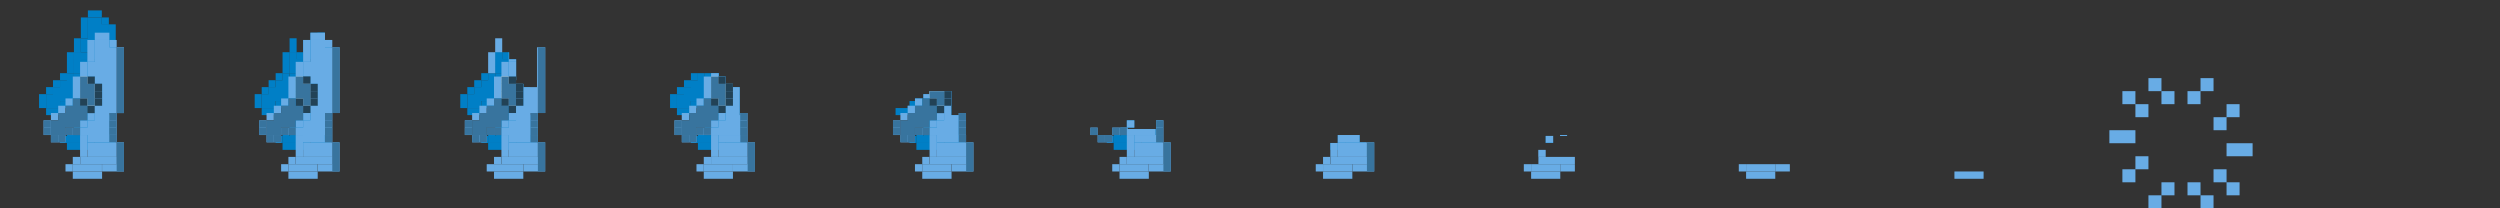 <?xml version="1.0" encoding="UTF-8"?><svg xmlns="http://www.w3.org/2000/svg" viewBox="0 0 192 16"><rect x="0" y="0" width="192" height="16" fill="#333333" stroke="none"/><defs><style>.cls-1{fill:#68ace5;}.cls-2{fill:#007fc6;}.cls-3{fill:#fff;}.cls-4{fill:#224256;}.cls-5{fill:#38749e;}</style></defs><g id="Calque_1"><path class="cls-1" d="M173,11h-2v1h2v-1Z"/><path class="cls-1" d="M164,10h-2v1h2v-1Z"/><path class="cls-1" d="M163,8v-1h1v1h1v1h-1v-1h-1Z"/><path class="cls-1" d="M168,15v-1h1v1h1v1h-1v-1h-1Z"/><path class="cls-1" d="M168,8v-1h1v-1h1v1h-1v1h-1Z"/><path class="cls-1" d="M163,14v-1h1v-1h1v1h-1v1h-1Z"/><path class="cls-1" d="M165,16v-1h1v-1h1v1h-1v1h-1Z"/><path class="cls-1" d="M170,10v-1h1v-1h1v1h-1v1h-1Z"/><path class="cls-1" d="M165,7v-1h1v1h1v1h-1v-1h-1Z"/><path class="cls-1" d="M170,14v-1h1v1h1v1h-1v-1h-1Z"/></g><g id="Calque_2"><g><g><g><polygon class="cls-2" points="8.36 9.91 8.36 10.44 7.82 10.44 7.29 10.44 7.29 10.98 7.82 10.98 8.36 10.98 8.89 10.98 8.89 10.44 8.89 9.91 8.89 9.37 8.89 8.84 8.36 8.84 8.36 9.37 8.36 9.91"/><polygon class="cls-2" points="7.82 7.23 7.82 7.76 7.82 8.3 7.82 8.84 8.36 8.84 8.36 8.3 8.36 7.76 8.36 7.23 8.36 6.69 7.82 6.69 7.82 7.23"/><rect class="cls-2" x="7.82" y="1.34" width=".54" height=".54"/><polygon class="cls-2" points="6.75 1.34 7.29 1.34 7.82 1.34 7.82 .8 7.29 .8 6.75 .8 6.75 1.34"/><polygon class="cls-2" points="6.75 2.41 6.75 1.87 6.75 1.34 6.21 1.34 6.21 1.87 6.21 2.41 6.21 2.94 6.75 2.94 6.75 2.41"/><polygon class="cls-2" points="6.21 3.48 6.21 2.94 5.68 2.94 5.68 3.48 5.68 4.01 6.21 4.01 6.21 3.48"/><rect class="cls-2" x="6.21" y="4.01" width=".54" height=".54"/><polygon class="cls-2" points="6.75 5.62 6.75 6.16 7.29 6.16 7.29 5.62 7.29 5.09 7.29 4.55 6.75 4.55 6.75 5.09 6.75 5.62"/><polygon class="cls-2" points="6.21 6.69 6.21 7.23 6.75 7.23 6.75 6.69 6.75 6.16 6.21 6.16 6.21 6.69"/><rect class="cls-2" x="5.68" y="5.62" width=".54" height=".54"/><polygon class="cls-2" points="5.68 5.09 5.68 4.55 5.68 4.01 5.14 4.01 5.14 4.55 5.14 5.09 5.14 5.62 5.68 5.62 5.68 5.09"/><rect class="cls-2" x="4.61" y="5.62" width=".54" height=".54"/><rect class="cls-2" x="4.07" y="6.16" width=".54" height=".54"/><polygon class="cls-2" points="3.54 7.23 3 7.23 3 7.76 3 8.3 3.54 8.3 3.54 7.76 3.54 7.23"/><polygon class="cls-2" points="3.54 8.3 3.54 8.84 4.07 8.84 4.61 8.84 4.61 8.3 4.07 8.3 3.54 8.3"/><rect class="cls-2" x="4.61" y="10.44" width=".54" height=".54"/><rect class="cls-2" x="5.14" y="9.91" width=".54" height=".54"/><polygon class="cls-2" points="6.21 9.37 6.21 8.84 6.21 8.3 5.68 8.3 5.68 8.84 5.68 9.37 5.68 9.91 6.21 9.91 6.21 9.37"/><polygon class="cls-2" points="5.14 7.76 4.61 7.76 4.61 8.3 5.14 8.3 5.68 8.3 5.68 7.76 5.14 7.76"/><rect class="cls-2" x="3.54" y="6.69" width=".54" height=".54"/><rect class="cls-2" x="5.68" y="7.23" width=".54" height=".54"/><polygon class="cls-2" points="8.36 6.16 8.36 6.69 8.89 6.69 8.89 6.16 8.89 5.62 8.89 1.87 8.36 1.87 8.36 5.62 8.36 6.16"/><polygon class="cls-2" points="6.21 10.98 5.68 10.98 5.14 10.98 5.14 11.51 5.68 11.51 6.21 11.51 6.75 11.51 7.29 11.51 7.29 10.98 6.75 10.98 6.21 10.98"/></g><rect class="cls-2" x="6.75" y="8.84" width=".54" height="2.68" transform="translate(-3.16 17.19) rotate(-90)"/><rect class="cls-2" x="6.75" y="7.76" width=".54" height="1.61" transform="translate(-1.55 15.59) rotate(-90)"/><rect class="cls-2" x="5.95" y="4.28" width=".54" height="1.07" transform="translate(1.4 11.03) rotate(-90)"/><rect class="cls-2" x="5.95" y="4.82" width=".54" height="1.07" transform="translate(.86 11.57) rotate(-90)"/><g><rect class="cls-2" x="5.14" y="10.44" width="2.14" height=".54"/><polygon class="cls-2" points="6.21 9.91 8.36 9.91 8.36 9.37 8.36 8.84 6.21 8.84 6.21 9.37 6.21 9.91"/><polygon class="cls-2" points="6.75 1.87 6.75 2.41 6.75 2.94 6.21 2.94 6.21 3.48 6.21 4.01 6.75 4.01 6.75 4.55 7.29 4.55 7.29 5.09 7.29 5.62 7.29 6.16 6.75 6.16 6.75 6.69 6.75 7.23 6.21 7.23 6.21 7.76 5.68 7.76 5.68 8.3 7.82 8.3 7.82 7.76 7.82 7.23 7.82 6.69 8.36 6.69 8.36 6.16 8.36 5.62 8.36 5.09 8.36 4.55 8.36 4.01 8.36 3.48 8.36 2.94 8.36 2.41 8.36 1.87 7.82 1.87 7.82 1.34 6.75 1.34 6.75 1.87"/></g><polygon class="cls-2" points="5.14 6.16 4.61 6.16 4.61 6.69 4.07 6.69 4.07 7.23 3.54 7.23 3.54 7.76 3.54 8.3 4.61 8.3 4.61 7.76 5.68 7.76 5.68 7.23 6.21 7.23 6.21 6.69 6.21 6.16 5.68 6.16 5.68 5.62 5.14 5.62 5.14 6.16"/><rect class="cls-2" x="6.21" y="5.62" width=".54" height=".54" transform="translate(.59 12.37) rotate(-90)"/><rect class="cls-2" x="5.68" y="4.01" width=".54" height=".54" transform="translate(1.66 10.23) rotate(-90)"/><polygon class="cls-2" points="5.68 5.62 6.21 5.62 6.21 6.16 6.75 6.16 6.75 4.55 6.21 4.55 6.21 4.01 5.68 4.01 5.68 5.62"/><rect class="cls-2" x="7.29" y="9.37" width="1.61" height=".54" transform="translate(-1.55 17.73) rotate(-90)"/><rect class="cls-2" x="5.68" y="4.01" width="4.82" height=".54" transform="translate(3.81 12.37) rotate(-90)"/></g><g><g><polygon class="cls-1" points="8.96 12.05 8.96 12.61 8.4 12.61 7.84 12.61 7.84 13.17 8.4 13.17 8.96 13.17 9.52 13.17 9.52 12.61 9.52 12.05 9.52 11.49 9.52 10.93 8.96 10.93 8.96 11.49 8.96 12.05"/><polygon class="cls-1" points="8.4 9.24 8.4 9.8 8.4 10.37 8.4 10.93 8.96 10.93 8.96 10.37 8.96 9.8 8.96 9.24 8.96 8.68 8.4 8.68 8.4 9.24"/><rect class="cls-1" x="8.4" y="3.07" width=".56" height=".56"/><polygon class="cls-1" points="7.28 3.07 7.84 3.07 8.4 3.07 8.4 2.51 7.84 2.51 7.28 2.51 7.28 3.07"/><polygon class="cls-1" points="7.28 4.19 7.28 3.63 7.28 3.07 6.71 3.07 6.71 3.63 6.71 4.19 6.71 4.75 7.28 4.75 7.28 4.19"/><polygon class="cls-1" points="6.71 5.31 6.71 4.75 6.15 4.75 6.15 5.31 6.15 5.88 6.71 5.88 6.71 5.31"/><rect class="cls-1" x="6.71" y="5.88" width=".56" height=".56"/><polygon class="cls-1" points="7.28 7.56 7.28 8.12 7.84 8.12 7.84 7.56 7.84 7 7.84 6.44 7.28 6.44 7.28 7 7.28 7.56"/><polygon class="cls-1" points="6.71 8.68 6.71 9.24 7.28 9.24 7.28 8.68 7.28 8.12 6.71 8.12 6.71 8.68"/><rect class="cls-1" x="6.15" y="7.56" width=".56" height=".56"/><polygon class="cls-1" points="6.15 7 6.15 6.44 6.15 5.88 5.59 5.88 5.59 6.44 5.59 7 5.59 7.56 6.15 7.56 6.15 7"/><rect class="cls-1" x="5.03" y="7.56" width=".56" height=".56"/><rect class="cls-1" x="4.47" y="8.12" width=".56" height=".56"/><polygon class="cls-1" points="3.91 9.24 3.35 9.24 3.35 9.8 3.35 10.37 3.91 10.37 3.91 9.8 3.91 9.24"/><polygon class="cls-1" points="3.91 10.37 3.91 10.93 4.47 10.93 5.03 10.93 5.03 10.37 4.47 10.37 3.91 10.37"/><rect class="cls-1" x="5.03" y="12.61" width=".56" height=".56"/><rect class="cls-1" x="5.59" y="12.05" width=".56" height=".56"/><polygon class="cls-1" points="6.71 11.49 6.71 10.93 6.71 10.37 6.15 10.37 6.15 10.93 6.15 11.49 6.15 12.05 6.71 12.05 6.71 11.49"/><polygon class="cls-1" points="5.59 9.8 5.03 9.8 5.03 10.37 5.59 10.37 6.15 10.37 6.15 9.8 5.59 9.8"/><rect class="cls-1" x="3.91" y="8.68" width=".56" height=".56"/><rect class="cls-1" x="6.15" y="9.24" width=".56" height=".56"/><polygon class="cls-1" points="8.96 8.12 8.96 8.68 9.52 8.68 9.52 8.12 9.52 7.56 9.52 3.63 8.96 3.63 8.96 7.56 8.96 8.12"/><polygon class="cls-1" points="6.71 13.17 6.15 13.17 5.59 13.17 5.59 13.73 6.15 13.73 6.71 13.73 7.28 13.73 7.84 13.73 7.84 13.17 7.28 13.17 6.71 13.17"/></g><rect class="cls-1" x="7.28" y="10.93" width=".56" height="2.81" transform="translate(-4.77 19.89) rotate(-90)"/><rect class="cls-1" x="7.28" y="9.8" width=".56" height="1.68" transform="translate(-3.09 18.2) rotate(-90)"/><rect class="cls-3" x="6.43" y="6.16" width=".56" height="1.12" transform="translate(0 13.43) rotate(-90)"/><rect class="cls-3" x="6.43" y="6.72" width=".56" height="1.12" transform="translate(-.56 13.99) rotate(-90)"/><g><rect class="cls-1" x="5.59" y="12.61" width="2.24" height=".56"/><polygon class="cls-1" points="6.71 12.05 8.96 12.05 8.96 11.49 8.96 10.93 6.71 10.93 6.71 11.49 6.71 12.05"/><polygon class="cls-1" points="7.28 3.63 7.28 4.19 7.28 4.75 6.71 4.75 6.71 5.31 6.71 5.88 7.28 5.88 7.28 6.44 7.84 6.44 7.84 7 7.84 7.56 7.84 8.12 7.28 8.12 7.28 8.68 7.28 9.24 6.71 9.24 6.71 9.8 6.15 9.8 6.15 10.37 8.4 10.37 8.4 9.8 8.4 9.24 8.4 8.68 8.96 8.68 8.96 8.12 8.96 7.56 8.96 7 8.96 6.44 8.96 5.88 8.96 5.31 8.96 4.75 8.96 4.19 8.96 3.63 8.4 3.63 8.4 3.07 7.28 3.07 7.28 3.63"/></g><polygon class="cls-5" points="5.59 8.12 5.03 8.12 5.03 8.68 4.47 8.68 4.47 9.24 3.91 9.24 3.91 9.8 3.91 10.37 5.03 10.37 5.03 9.8 6.15 9.8 6.15 9.24 6.71 9.24 6.71 8.68 6.71 8.12 6.15 8.12 6.15 7.56 5.59 7.56 5.59 8.12"/><rect class="cls-3" x="6.71" y="7.56" width=".56" height=".56" transform="translate(-.85 14.84) rotate(-90)"/><rect class="cls-3" x="6.15" y="5.88" width=".56" height=".56" transform="translate(.28 12.59) rotate(-90)"/><polygon class="cls-5" points="6.15 7.56 6.71 7.56 6.71 8.12 7.28 8.12 7.28 6.44 6.71 6.44 6.71 5.88 6.15 5.88 6.15 7.56"/><rect class="cls-5" x="8.12" y="11.77" width="2.24" height=".56" transform="translate(-2.81 21.29) rotate(-90)"/><rect class="cls-5" x="6.71" y="5.88" width="5.05" height=".56" transform="translate(3.08 15.4) rotate(-90)"/><rect class="cls-5" x="8.4" y="10.37" width=".56" height=".56" transform="translate(-1.97 19.32) rotate(-90)"/><rect class="cls-5" x="8.4" y="9.8" width=".56" height=".56" transform="translate(-1.41 18.76) rotate(-90)"/><rect class="cls-5" x="8.4" y="9.24" width=".56" height=".56" transform="translate(-.85 18.2) rotate(-90)"/><rect class="cls-5" x="8.4" y="8.68" width=".56" height=".56" transform="translate(-.28 17.64) rotate(-90)"/><rect class="cls-5" x="5.59" y="9.8" width=".56" height=".56" transform="translate(-4.21 15.96) rotate(-90)"/><rect class="cls-5" x="5.03" y="9.8" width=".56" height=".56" transform="translate(-4.77 15.4) rotate(-90)"/><rect class="cls-5" x="4.47" y="10.37" width=".56" height=".56" transform="translate(-5.9 15.4) rotate(-90)"/><rect class="cls-5" x="3.91" y="10.37" width=".56" height=".56" transform="translate(-6.46 14.84) rotate(-90)"/><rect class="cls-5" x="3.35" y="9.8" width=".56" height=".56" transform="translate(-6.46 13.71) rotate(-90)"/><rect class="cls-5" x="3.35" y="9.24" width=".56" height=".56" transform="translate(-5.9 13.15) rotate(-90)"/><rect class="cls-4" x="6.15" y="7.56" width=".56" height=".56" transform="translate(-1.41 14.27) rotate(-90)"/><rect class="cls-4" x="6.71" y="8.12" width=".56" height=".56" transform="translate(-1.41 15.4) rotate(-90)"/><rect class="cls-4" x="7.28" y="7.56" width=".56" height=".56" transform="translate(-.28 15.4) rotate(-90)"/><rect class="cls-4" x="7.28" y="7" width=".56" height=".56" transform="translate(.28 14.84) rotate(-90)"/><rect class="cls-4" x="7.28" y="6.44" width=".56" height=".56" transform="translate(.84 14.27) rotate(-90)"/><rect class="cls-4" x="6.71" y="5.88" width=".56" height=".56" transform="translate(.84 13.15) rotate(-90)"/></g></g><g><g><g><polygon class="cls-2" points="24.92 9.91 24.92 10.44 24.38 10.44 23.85 10.44 23.85 10.98 24.38 10.98 24.92 10.98 25.45 10.98 25.45 10.44 25.45 9.91 25.45 9.37 25.45 8.84 24.92 8.84 24.92 9.37 24.92 9.91"/><polygon class="cls-2" points="24.38 7.23 24.38 7.76 24.38 8.3 24.38 8.84 24.92 8.84 24.92 8.3 24.92 7.76 24.92 7.23 24.92 6.69 24.38 6.69 24.38 7.23"/><rect class="cls-2" x="22.24" y="2.94" width=".54" height="1.07"/><rect class="cls-2" x="22.78" y="4.01" width=".53" height=".54"/><polygon class="cls-2" points="23.31 5.62 23.31 6.16 23.85 6.16 23.85 5.62 23.85 5.09 23.85 4.55 23.31 4.55 23.31 5.09 23.31 5.62"/><polygon class="cls-2" points="22.78 6.69 22.78 7.23 23.31 7.23 23.31 6.69 23.31 6.16 22.78 6.16 22.78 6.69"/><rect class="cls-2" x="22.24" y="5.62" width=".54" height=".54"/><polygon class="cls-2" points="22.24 5.09 22.24 4.55 22.24 4.01 21.7 4.01 21.7 4.55 21.7 5.09 21.7 5.62 22.24 5.62 22.24 5.09"/><rect class="cls-2" x="21.17" y="5.62" width=".54" height=".54"/><rect class="cls-2" x="20.63" y="6.16" width=".54" height=".54"/><polygon class="cls-2" points="20.1 7.23 19.56 7.23 19.56 7.76 19.56 8.3 20.1 8.3 20.1 7.76 20.1 7.23"/><polygon class="cls-2" points="20.1 8.3 20.1 8.84 20.63 8.84 21.17 8.84 21.17 8.3 20.63 8.3 20.1 8.3"/><rect class="cls-2" x="21.17" y="10.44" width=".54" height=".54"/><rect class="cls-2" x="21.7" y="9.91" width=".54" height=".54"/><polygon class="cls-2" points="22.78 9.37 22.78 8.84 22.78 8.3 22.24 8.3 22.24 8.84 22.24 9.37 22.24 9.91 22.78 9.91 22.78 9.37"/><polygon class="cls-2" points="21.7 7.76 21.17 7.76 21.17 8.3 21.7 8.3 22.24 8.3 22.24 7.76 21.7 7.76"/><rect class="cls-2" x="20.1" y="6.69" width=".54" height=".54"/><rect class="cls-2" x="22.24" y="7.23" width=".54" height=".54"/><polygon class="cls-2" points="25.45 3.07 25.45 6.69 24.92 6.69 24.92 2.51 24.96 2.51 24.96 3.07 25.45 3.07"/><polygon class="cls-2" points="22.78 10.98 22.24 10.98 21.7 10.98 21.7 11.51 22.24 11.51 22.78 11.51 23.31 11.51 23.85 11.51 23.85 10.98 23.31 10.98 22.78 10.98"/></g><rect class="cls-2" x="23.31" y="8.84" width=".54" height="2.68" transform="translate(13.41 33.75) rotate(-90)"/><rect class="cls-2" x="23.31" y="7.76" width=".54" height="1.61" transform="translate(15.01 32.15) rotate(-90)"/><rect class="cls-2" x="22.51" y="4.28" width=".54" height="1.07" transform="translate(17.96 27.59) rotate(-90)"/><rect class="cls-2" x="22.51" y="4.82" width=".54" height="1.07" transform="translate(17.42 28.13) rotate(-90)"/><g><rect class="cls-2" x="21.7" y="10.44" width="2.14" height=".54"/><polygon class="cls-2" points="22.78 9.91 24.92 9.91 24.92 9.37 24.92 8.84 22.78 8.84 22.78 9.37 22.78 9.91"/><polygon class="cls-2" points="24.92 2.51 24.92 6.69 24.38 6.69 24.38 8.3 22.24 8.3 22.24 7.76 22.78 7.76 22.78 7.23 23.31 7.23 23.31 6.16 23.85 6.16 23.85 4.55 23.31 4.55 23.31 4.01 23.28 4.01 23.28 3.07 23.84 3.07 23.84 2.51 24.92 2.51"/></g><polygon class="cls-2" points="21.7 6.16 21.17 6.16 21.17 6.69 20.63 6.69 20.63 7.23 20.1 7.23 20.1 7.76 20.1 8.3 21.17 8.3 21.17 7.76 22.24 7.76 22.24 7.23 22.78 7.23 22.78 6.69 22.78 6.16 22.24 6.16 22.24 5.62 21.7 5.62 21.7 6.16"/><rect class="cls-2" x="22.78" y="5.62" width=".54" height=".54" transform="translate(17.16 28.93) rotate(-90)"/><rect class="cls-2" x="22.24" y="4.01" width=".54" height=".54" transform="translate(18.23 26.79) rotate(-90)"/><polygon class="cls-2" points="22.24 5.62 22.78 5.62 22.78 6.16 23.31 6.16 23.31 4.55 22.78 4.55 22.78 4.01 22.24 4.01 22.24 5.62"/><rect class="cls-2" x="23.85" y="9.37" width="1.61" height=".54" transform="translate(15.01 34.29) rotate(-90)"/><rect class="cls-2" x="24.38" y="2.51" width=".54" height="4.18"/></g><g><g><polygon class="cls-1" points="25.52 12.05 25.52 12.61 24.96 12.61 24.4 12.61 24.4 13.17 24.96 13.17 25.52 13.17 26.08 13.17 26.08 12.61 26.08 12.05 26.08 11.49 26.08 10.93 25.52 10.93 25.52 11.49 25.52 12.05"/><polygon class="cls-1" points="24.96 9.24 24.96 9.8 24.96 10.37 24.96 10.93 25.52 10.93 25.52 10.37 25.52 9.8 25.52 9.24 25.52 8.68 24.96 8.68 24.96 9.24"/><rect class="cls-1" x="24.96" y="3.07" width=".56" height=".56"/><rect class="cls-1" x="23.84" y="2.51" width="1.12" height=".56"/><rect class="cls-1" x="23.28" y="3.07" width=".56" height="1.68"/><polygon class="cls-1" points="23.28 5.31 23.28 4.75 22.71 4.75 22.71 5.31 22.71 5.88 23.28 5.88 23.28 5.31"/><rect class="cls-1" x="23.28" y="5.88" width=".56" height=".56"/><polygon class="cls-1" points="23.84 7.56 23.84 8.12 24.4 8.12 24.4 7.56 24.4 7 24.4 6.44 23.84 6.44 23.84 7 23.84 7.56"/><polygon class="cls-1" points="23.28 8.68 23.28 9.24 23.84 9.24 23.84 8.68 23.84 8.12 23.28 8.12 23.28 8.68"/><rect class="cls-1" x="22.71" y="7.56" width=".56" height=".56"/><polygon class="cls-1" points="22.71 7 22.71 6.44 22.71 5.88 22.15 5.88 22.15 6.44 22.15 7 22.15 7.56 22.71 7.56 22.71 7"/><rect class="cls-1" x="21.59" y="7.56" width=".56" height=".56"/><rect class="cls-1" x="21.03" y="8.12" width=".56" height=".56"/><polygon class="cls-1" points="20.47 9.24 19.91 9.24 19.91 9.8 19.91 10.37 20.47 10.37 20.47 9.8 20.47 9.24"/><polygon class="cls-1" points="20.47 10.37 20.47 10.93 21.03 10.93 21.59 10.93 21.59 10.37 21.03 10.37 20.47 10.37"/><rect class="cls-1" x="21.59" y="12.61" width=".56" height=".56"/><rect class="cls-1" x="22.15" y="12.05" width=".56" height=".56"/><polygon class="cls-1" points="23.28 11.49 23.28 10.93 23.28 10.37 22.71 10.37 22.71 10.93 22.71 11.49 22.71 12.05 23.28 12.05 23.28 11.49"/><polygon class="cls-1" points="22.15 9.8 21.59 9.8 21.59 10.37 22.15 10.37 22.71 10.37 22.71 9.8 22.15 9.8"/><rect class="cls-1" x="20.47" y="8.68" width=".56" height=".56"/><rect class="cls-1" x="22.71" y="9.24" width=".56" height=".56"/><polygon class="cls-1" points="25.52 8.12 25.52 8.68 26.08 8.68 26.08 8.12 26.08 7.56 26.08 3.63 25.52 3.63 25.52 7.56 25.52 8.12"/><polygon class="cls-1" points="23.28 13.17 22.71 13.17 22.15 13.17 22.15 13.73 22.71 13.73 23.28 13.73 23.84 13.73 24.4 13.73 24.4 13.17 23.84 13.17 23.28 13.17"/></g><rect class="cls-1" x="23.84" y="10.93" width=".56" height="2.81" transform="translate(11.79 36.45) rotate(-90)"/><rect class="cls-1" x="23.84" y="9.8" width=".56" height="1.68" transform="translate(13.47 34.76) rotate(-90)"/><rect class="cls-3" x="23" y="6.16" width=".56" height="1.12" transform="translate(16.56 29.99) rotate(-90)"/><rect class="cls-3" x="23" y="6.72" width=".56" height="1.12" transform="translate(16 30.56) rotate(-90)"/><g><rect class="cls-1" x="22.15" y="12.61" width="2.24" height=".56"/><polygon class="cls-1" points="23.28 12.05 25.52 12.05 25.52 11.49 25.52 10.93 23.28 10.93 23.28 11.49 23.28 12.05"/><polygon class="cls-1" points="23.84 3.63 23.84 4.19 23.84 4.75 23.28 4.75 23.28 5.31 23.28 5.88 23.84 5.88 23.84 6.44 24.4 6.44 24.4 7 24.4 7.56 24.4 8.12 23.84 8.12 23.84 8.68 23.84 9.24 23.28 9.24 23.28 9.8 22.71 9.8 22.71 10.37 24.96 10.37 24.96 9.8 24.96 9.24 24.96 8.68 25.52 8.68 25.52 8.12 25.52 7.56 25.52 7 25.52 6.44 25.52 5.88 25.52 5.31 25.52 4.75 25.52 4.19 25.52 3.63 24.96 3.63 24.96 3.07 23.84 3.07 23.84 3.63"/></g><polygon class="cls-5" points="22.15 8.12 21.59 8.12 21.59 8.68 21.03 8.68 21.03 9.24 20.47 9.24 20.47 9.8 20.47 10.37 21.59 10.37 21.59 9.8 22.71 9.8 22.71 9.24 23.28 9.24 23.28 8.68 23.28 8.12 22.71 8.12 22.71 7.56 22.15 7.56 22.15 8.12"/><rect class="cls-3" x="23.28" y="7.56" width=".56" height=".56" transform="translate(15.72 31.4) rotate(-90)"/><rect class="cls-3" x="22.71" y="5.88" width=".56" height=".56" transform="translate(16.84 29.15) rotate(-90)"/><polygon class="cls-5" points="22.71 7.56 23.28 7.56 23.28 8.12 23.84 8.12 23.84 6.44 23.28 6.44 23.28 5.88 22.71 5.88 22.71 7.56"/><rect class="cls-5" x="24.68" y="11.77" width="2.24" height=".56" transform="translate(13.75 37.85) rotate(-90)"/><rect class="cls-5" x="23.28" y="5.88" width="5.05" height=".56" transform="translate(19.65 31.96) rotate(-90)"/><rect class="cls-5" x="24.96" y="10.37" width=".56" height=".56" transform="translate(14.59 35.89) rotate(-90)"/><rect class="cls-5" x="24.96" y="9.8" width=".56" height=".56" transform="translate(15.16 35.33) rotate(-90)"/><rect class="cls-5" x="24.96" y="9.24" width=".56" height=".56" transform="translate(15.72 34.76) rotate(-90)"/><rect class="cls-5" x="24.96" y="8.68" width=".56" height=".56" transform="translate(16.28 34.2) rotate(-90)"/><rect class="cls-5" x="22.15" y="9.8" width=".56" height=".56" transform="translate(12.35 32.52) rotate(-90)"/><rect class="cls-5" x="21.59" y="9.8" width=".56" height=".56" transform="translate(11.79 31.96) rotate(-90)"/><rect class="cls-5" x="21.03" y="10.37" width=".56" height=".56" transform="translate(10.67 31.96) rotate(-90)"/><rect class="cls-5" x="20.47" y="10.37" width=".56" height=".56" transform="translate(10.1 31.4) rotate(-90)"/><rect class="cls-5" x="19.91" y="9.8" width=".56" height=".56" transform="translate(10.1 30.27) rotate(-90)"/><rect class="cls-5" x="19.91" y="9.24" width=".56" height=".56" transform="translate(10.67 29.71) rotate(-90)"/><rect class="cls-4" x="22.71" y="7.56" width=".56" height=".56" transform="translate(15.16 30.84) rotate(-90)"/><rect class="cls-4" x="23.28" y="8.12" width=".56" height=".56" transform="translate(15.16 31.96) rotate(-90)"/><rect class="cls-4" x="23.84" y="7.56" width=".56" height=".56" transform="translate(16.28 31.96) rotate(-90)"/><rect class="cls-4" x="23.84" y="7" width=".56" height=".56" transform="translate(16.84 31.4) rotate(-90)"/><rect class="cls-4" x="23.84" y="6.44" width=".56" height=".56" transform="translate(17.4 30.84) rotate(-90)"/><rect class="cls-4" x="23.28" y="5.88" width=".56" height=".56" transform="translate(17.4 29.71) rotate(-90)"/></g></g><g><g><g><polygon class="cls-2" points="40.71 9.91 40.71 10.44 40.17 10.44 39.64 10.44 39.64 10.98 40.17 10.98 40.71 10.98 41.24 10.98 41.24 10.44 41.24 9.91 41.24 9.37 41.24 8.84 40.71 8.84 40.71 9.37 40.71 9.91"/><rect class="cls-2" x="40.17" y="6.69" width=".54" height="2.15"/><rect class="cls-2" x="38.57" y="4.01" width=".53" height=".54"/><rect class="cls-2" x="39.1" y="4.55" width=".54" height="1.61"/><polygon class="cls-2" points="38.57 6.69 38.57 7.23 39.1 7.23 39.1 6.69 39.1 6.16 38.57 6.16 38.57 6.69"/><rect class="cls-2" x="38.03" y="5.62" width=".54" height=".54"/><rect class="cls-2" x="36.96" y="5.62" width=".54" height=".54"/><rect class="cls-2" x="36.42" y="6.16" width=".54" height=".54"/><polygon class="cls-2" points="35.89 7.23 35.35 7.23 35.35 7.76 35.35 8.3 35.89 8.3 35.89 7.76 35.89 7.23"/><polygon class="cls-2" points="35.89 8.3 35.89 8.84 36.42 8.84 36.96 8.84 36.96 8.3 36.42 8.3 35.89 8.3"/><rect class="cls-2" x="36.96" y="10.44" width=".54" height=".54"/><rect class="cls-2" x="37.49" y="9.91" width=".54" height=".54"/><polygon class="cls-2" points="38.57 9.37 38.57 8.84 38.57 8.3 38.03 8.3 38.03 8.84 38.03 9.37 38.03 9.91 38.57 9.91 38.57 9.37"/><polygon class="cls-2" points="37.49 7.76 36.96 7.76 36.96 8.3 37.49 8.3 38.03 8.3 38.03 7.76 37.49 7.76"/><rect class="cls-2" x="35.89" y="6.69" width=".54" height=".54"/><rect class="cls-2" x="38.03" y="7.23" width=".54" height=".54"/><polygon class="cls-2" points="38.57 10.98 38.03 10.98 37.49 10.98 37.49 11.51 38.03 11.51 38.57 11.51 39.1 11.51 39.64 11.51 39.64 10.98 39.1 10.98 38.57 10.98"/></g><rect class="cls-2" x="39.1" y="8.84" width=".54" height="2.68" transform="translate(29.2 49.54) rotate(-90)"/><rect class="cls-2" x="39.1" y="7.76" width=".54" height="1.61" transform="translate(30.8 47.94) rotate(-90)"/><rect class="cls-2" x="38.03" y="4.55" width="1.07" height=".54"/><rect class="cls-2" x="38.03" y="5.09" width="1.07" height=".53"/><g><rect class="cls-2" x="37.49" y="10.44" width="2.14" height=".54"/><polygon class="cls-2" points="38.57 9.91 40.71 9.91 40.71 9.37 40.71 8.84 38.57 8.84 38.57 9.37 38.57 9.91"/><polygon class="cls-2" points="40.19 6.44 40.19 6.69 40.17 6.69 40.17 8.3 38.03 8.3 38.03 7.76 38.57 7.76 38.57 7.23 39.1 7.23 39.1 6.16 39.63 6.16 39.63 6.44 40.19 6.44"/></g><polygon class="cls-2" points="38.57 6.16 38.57 7.23 38.03 7.23 38.03 7.76 36.96 7.76 36.96 8.3 35.89 8.3 35.89 7.23 36.42 7.23 36.42 6.69 36.96 6.69 36.96 6.16 37.49 6.16 37.49 5.62 38.03 5.62 38.03 6.16 38.57 6.16"/><rect class="cls-2" x="38.57" y="5.62" width=".54" height=".54" transform="translate(32.95 44.72) rotate(-90)"/><rect class="cls-2" x="38.03" y="4.01" width=".54" height=".54"/><polygon class="cls-2" points="39.1 4.55 39.1 6.16 38.57 6.16 38.57 5.62 38.03 5.62 38.03 4.01 38.57 4.01 38.57 4.55 39.1 4.55"/><rect class="cls-2" x="39.64" y="9.37" width="1.61" height=".54" transform="translate(30.8 50.08) rotate(-90)"/><rect class="cls-2" x="40.17" y="6.44" width=".02" height=".25"/></g><g><g><polygon class="cls-1" points="41.31 12.05 41.31 12.61 40.75 12.61 40.19 12.61 40.19 13.17 40.75 13.17 41.31 13.17 41.87 13.17 41.87 12.61 41.87 12.05 41.87 11.49 41.87 10.93 41.31 10.93 41.31 11.49 41.31 12.05"/><polygon class="cls-1" points="40.75 9.24 40.75 9.8 40.75 10.37 40.75 10.93 41.31 10.93 41.31 10.37 41.31 9.8 41.31 9.24 41.31 8.68 40.75 8.68 40.75 9.24"/><polygon class="cls-1" points="39.63 4.55 39.63 4.75 39.07 4.75 39.07 4.01 39.1 4.01 39.1 4.55 39.63 4.55"/><polygon class="cls-1" points="39.07 5.31 39.07 4.75 38.51 4.75 38.51 5.31 38.51 5.88 39.07 5.88 39.07 5.31"/><rect class="cls-1" x="39.07" y="5.88" width=".56" height=".56"/><rect class="cls-1" x="39.63" y="6.44" width=".56" height="1.68"/><polygon class="cls-1" points="39.07 8.68 39.07 9.24 39.63 9.24 39.63 8.68 39.63 8.12 39.07 8.12 39.07 8.68"/><rect class="cls-1" x="38.51" y="7.56" width=".56" height=".56"/><polygon class="cls-1" points="38.51 7 38.51 6.44 38.51 5.88 37.94 5.88 37.94 6.44 37.94 7 37.94 7.56 38.51 7.56 38.51 7"/><rect class="cls-1" x="37.38" y="7.56" width=".56" height=".56"/><rect class="cls-1" x="36.82" y="8.12" width=".56" height=".56"/><polygon class="cls-1" points="36.26 9.24 35.7 9.24 35.7 9.8 35.7 10.37 36.26 10.37 36.26 9.8 36.26 9.24"/><polygon class="cls-1" points="36.26 10.37 36.26 10.93 36.82 10.93 37.38 10.93 37.38 10.37 36.82 10.37 36.26 10.37"/><rect class="cls-1" x="37.38" y="12.61" width=".56" height=".56"/><rect class="cls-1" x="37.94" y="12.05" width=".56" height=".56"/><polygon class="cls-1" points="39.07 11.49 39.07 10.93 39.07 10.37 38.51 10.37 38.51 10.93 38.51 11.49 38.51 12.05 39.07 12.05 39.07 11.49"/><polygon class="cls-1" points="37.94 9.8 37.38 9.8 37.38 10.37 37.94 10.37 38.51 10.37 38.51 9.8 37.94 9.8"/><rect class="cls-1" x="36.26" y="8.68" width=".56" height=".56"/><rect class="cls-1" x="38.51" y="9.24" width=".56" height=".56"/><polygon class="cls-1" points="41.31 8.12 41.31 8.68 41.87 8.68 41.87 8.12 41.87 7.56 41.87 3.63 41.31 3.63 41.31 7.56 41.31 8.12"/><polygon class="cls-1" points="39.07 13.17 38.51 13.17 37.94 13.17 37.94 13.73 38.51 13.73 39.07 13.73 39.63 13.73 40.19 13.73 40.19 13.17 39.63 13.17 39.07 13.17"/></g><rect class="cls-1" x="39.63" y="10.93" width=".56" height="2.81" transform="translate(27.58 52.24) rotate(-90)"/><rect class="cls-1" x="39.63" y="9.8" width=".56" height="1.68" transform="translate(29.26 50.55) rotate(-90)"/><rect class="cls-3" x="38.79" y="6.16" width=".56" height="1.12" transform="translate(32.35 45.78) rotate(-90)"/><rect class="cls-3" x="38.79" y="6.72" width=".56" height="1.12" transform="translate(31.79 46.35) rotate(-90)"/><g><rect class="cls-1" x="37.94" y="12.61" width="2.24" height=".56"/><polygon class="cls-1" points="39.07 12.05 41.31 12.05 41.31 11.49 41.31 10.93 39.07 10.93 39.07 11.49 39.07 12.05"/><polygon class="cls-1" points="39.64 4.55 39.64 6.16 39.63 6.16 39.63 5.88 39.07 5.88 39.07 4.75 39.63 4.75 39.63 4.55 39.64 4.55"/><polygon class="cls-1" points="41.31 3.63 41.31 8.68 40.75 8.68 40.75 10.37 38.51 10.37 38.51 9.8 39.07 9.8 39.07 9.24 39.63 9.24 39.63 8.12 40.19 8.12 40.19 6.69 41.24 6.69 41.24 3.63 41.31 3.63"/></g><polygon class="cls-5" points="37.94 8.12 37.38 8.12 37.38 8.68 36.82 8.68 36.82 9.24 36.26 9.24 36.26 9.8 36.26 10.37 37.38 10.37 37.38 9.8 38.51 9.8 38.51 9.24 39.07 9.24 39.07 8.68 39.07 8.12 38.51 8.12 38.51 7.56 37.94 7.56 37.94 8.12"/><rect class="cls-3" x="39.07" y="7.56" width=".56" height=".56" transform="translate(31.51 47.19) rotate(-90)"/><rect class="cls-3" x="38.51" y="5.88" width=".56" height=".56" transform="translate(32.63 44.94) rotate(-90)"/><polygon class="cls-5" points="38.51 7.56 39.07 7.56 39.07 8.12 39.63 8.12 39.63 6.44 39.07 6.44 39.07 5.88 38.51 5.88 38.51 7.56"/><rect class="cls-5" x="40.47" y="11.77" width="2.24" height=".56" transform="translate(29.54 53.64) rotate(-90)"/><rect class="cls-5" x="39.07" y="5.88" width="5.05" height=".56" transform="translate(35.44 47.75) rotate(-90)"/><rect class="cls-5" x="40.75" y="10.37" width=".56" height=".56" transform="translate(30.38 51.68) rotate(-90)"/><rect class="cls-5" x="40.75" y="9.8" width=".56" height=".56" transform="translate(30.95 51.12) rotate(-90)"/><rect class="cls-5" x="40.75" y="9.24" width=".56" height=".56" transform="translate(31.51 50.55) rotate(-90)"/><rect class="cls-5" x="40.75" y="8.68" width=".56" height=".56" transform="translate(32.07 49.99) rotate(-90)"/><rect class="cls-5" x="37.94" y="9.8" width=".56" height=".56" transform="translate(28.14 48.31) rotate(-90)"/><rect class="cls-5" x="37.38" y="9.8" width=".56" height=".56" transform="translate(27.58 47.75) rotate(-90)"/><rect class="cls-5" x="36.82" y="10.37" width=".56" height=".56" transform="translate(26.46 47.75) rotate(-90)"/><rect class="cls-5" x="36.26" y="10.37" width=".56" height=".56" transform="translate(25.89 47.19) rotate(-90)"/><rect class="cls-5" x="35.7" y="9.8" width=".56" height=".56" transform="translate(25.89 46.06) rotate(-90)"/><rect class="cls-5" x="35.7" y="9.24" width=".56" height=".56" transform="translate(26.46 45.5) rotate(-90)"/><rect class="cls-4" x="38.51" y="7.56" width=".56" height=".56" transform="translate(30.95 46.63) rotate(-90)"/><rect class="cls-4" x="39.07" y="8.12" width=".56" height=".56" transform="translate(30.95 47.75) rotate(-90)"/><rect class="cls-4" x="39.63" y="7.56" width=".56" height=".56" transform="translate(32.07 47.75) rotate(-90)"/><rect class="cls-4" x="39.63" y="7" width=".56" height=".56" transform="translate(32.63 47.19) rotate(-90)"/><rect class="cls-4" x="39.63" y="6.44" width=".56" height=".56"/><rect class="cls-1" x="38.03" y="2.94" width=".54" height="1.07"/><rect class="cls-1" x="37.49" y="4.01" width=".54" height="1.61"/><rect class="cls-4" x="39.07" y="5.88" width=".56" height=".56"/></g></g><g><g><g><polygon class="cls-2" points="57.35 8.84 57.35 10.98 55.74 10.98 55.74 10.44 56.81 10.44 56.81 8.84 57.35 8.84"/><rect class="cls-2" x="56.27" y="6.69" width=".54" height="2.15"/><polygon class="cls-2" points="55.21 5.88 55.73 5.88 55.73 6.16 55.2 6.16 55.2 5.62 55.21 5.62 55.21 5.88"/><polygon class="cls-2" points="54.67 6.69 54.67 7.23 55.21 7.23 55.21 6.69 55.21 6.16 54.67 6.16 54.67 6.69"/><rect class="cls-2" x="54.13" y="5.62" width=".54" height=".54"/><rect class="cls-2" x="53.06" y="5.62" width=".54" height=".54"/><rect class="cls-2" x="52.53" y="6.16" width=".54" height=".54"/><polygon class="cls-2" points="51.99 7.23 51.46 7.23 51.46 7.76 51.46 8.3 51.99 8.3 51.99 7.76 51.99 7.23"/><polygon class="cls-2" points="51.99 8.3 51.99 8.84 52.53 8.84 53.06 8.84 53.06 8.3 52.53 8.3 51.99 8.3"/><rect class="cls-2" x="53.06" y="10.44" width=".54" height=".54"/><rect class="cls-2" x="53.6" y="9.91" width=".54" height=".54"/><polygon class="cls-2" points="54.67 9.37 54.67 8.84 54.67 8.3 54.13 8.3 54.13 8.84 54.13 9.37 54.13 9.91 54.67 9.91 54.67 9.37"/><polygon class="cls-2" points="53.6 7.76 53.06 7.76 53.06 8.3 53.6 8.3 54.13 8.3 54.13 7.76 53.6 7.76"/><rect class="cls-2" x="51.99" y="6.69" width=".54" height=".54"/><rect class="cls-2" x="54.13" y="7.23" width=".54" height=".54"/><polygon class="cls-2" points="54.67 10.98 54.13 10.98 53.6 10.98 53.6 11.51 54.13 11.51 54.67 11.51 55.21 11.51 55.74 11.51 55.74 10.98 55.21 10.98 54.67 10.98"/></g><rect class="cls-2" x="55.21" y="8.84" width=".54" height="2.68" transform="translate(45.3 65.65) rotate(-90)"/><rect class="cls-2" x="55.21" y="7.76" width=".54" height="1.61" transform="translate(46.91 64.04) rotate(-90)"/><g><rect class="cls-2" x="53.6" y="10.44" width="2.14" height=".54"/><polygon class="cls-2" points="54.67 9.91 56.81 9.91 56.81 9.37 56.81 8.84 54.67 8.84 54.67 9.37 54.67 9.91"/><polygon class="cls-2" points="56.29 6.44 56.29 6.69 56.27 6.69 56.27 8.3 54.13 8.3 54.13 7.76 54.67 7.76 54.67 7.23 55.2 7.23 55.2 6.16 55.73 6.16 55.73 6.44 56.29 6.44"/></g><polygon class="cls-2" points="54.67 6.16 54.67 7.23 54.13 7.23 54.13 7.76 53.06 7.76 53.06 8.3 51.99 8.3 51.99 7.23 52.52 7.23 52.52 6.69 53.06 6.69 53.06 6.16 53.59 6.16 53.59 5.62 54.13 5.62 54.13 6.16 54.67 6.16"/><rect class="cls-2" x="54.67" y="5.62" width=".54" height=".54"/><rect class="cls-2" x="54.67" y="5.62" width=".53" height=".54"/><rect class="cls-2" x="55.74" y="9.37" width="1.61" height=".54" transform="translate(46.91 66.18) rotate(-90)"/><rect class="cls-2" x="56.27" y="6.44" width=".02" height=".25"/></g><g><g><polygon class="cls-1" points="57.41 12.05 57.41 12.61 56.85 12.61 56.29 12.61 56.29 13.17 56.85 13.17 57.41 13.17 57.98 13.17 57.98 12.61 57.98 12.05 57.98 11.49 57.98 10.93 57.41 10.93 57.41 11.49 57.41 12.05"/><rect class="cls-1" x="56.85" y="8.68" width=".56" height="2.25"/><rect class="cls-1" x="54.61" y="5.62" width=".56" height=".26"/><rect class="cls-1" x="55.17" y="5.88" width=".56" height=".56"/><rect class="cls-1" x="55.73" y="6.44" width=".56" height="1.68"/><polygon class="cls-1" points="55.17 8.68 55.17 9.24 55.73 9.24 55.73 8.68 55.73 8.12 55.17 8.12 55.17 8.68"/><rect class="cls-1" x="54.61" y="7.56" width=".56" height=".56"/><polygon class="cls-1" points="54.61 7 54.61 6.44 54.61 5.88 54.05 5.88 54.05 6.44 54.05 7 54.05 7.56 54.61 7.56 54.61 7"/><rect class="cls-1" x="53.49" y="7.56" width=".56" height=".56"/><rect class="cls-1" x="52.93" y="8.12" width=".56" height=".56"/><polygon class="cls-1" points="52.36 9.24 51.8 9.24 51.8 9.8 51.8 10.37 52.36 10.37 52.36 9.8 52.36 9.24"/><polygon class="cls-1" points="52.36 10.37 52.36 10.93 52.93 10.93 53.49 10.93 53.49 10.37 52.93 10.37 52.36 10.37"/><rect class="cls-1" x="53.49" y="12.61" width=".56" height=".56"/><rect class="cls-1" x="54.05" y="12.05" width=".56" height=".56"/><polygon class="cls-1" points="55.17 11.49 55.17 10.93 55.17 10.37 54.61 10.37 54.61 10.93 54.61 11.49 54.61 12.05 55.17 12.05 55.17 11.49"/><polygon class="cls-1" points="54.05 9.8 53.49 9.8 53.49 10.37 54.05 10.37 54.61 10.37 54.61 9.8 54.05 9.8"/><rect class="cls-1" x="52.36" y="8.68" width=".56" height=".56"/><rect class="cls-1" x="54.61" y="9.24" width=".56" height=".56"/><polygon class="cls-1" points="55.17 13.17 54.61 13.17 54.05 13.17 54.05 13.73 54.61 13.73 55.17 13.73 55.73 13.73 56.29 13.73 56.29 13.17 55.73 13.17 55.17 13.17"/></g><rect class="cls-1" x="55.73" y="10.93" width=".56" height="2.81" transform="translate(43.68 68.34) rotate(-90)"/><rect class="cls-1" x="55.73" y="9.8" width=".56" height="1.68" transform="translate(45.37 66.66) rotate(-90)"/><rect class="cls-3" x="54.89" y="6.16" width=".56" height="1.12" transform="translate(48.45 61.89) rotate(-90)"/><rect class="cls-3" x="54.89" y="6.72" width=".56" height="1.12" transform="translate(47.89 62.45) rotate(-90)"/><g><rect class="cls-1" x="54.05" y="12.61" width="2.24" height=".56"/><polygon class="cls-1" points="55.17 12.05 57.41 12.05 57.41 11.49 57.41 10.93 55.17 10.93 55.17 11.49 55.17 12.05"/><rect class="cls-1" x="55.17" y="5.62" width=".04" height=".26"/><polygon class="cls-1" points="56.85 8.84 56.85 10.37 54.61 10.37 54.61 9.8 55.17 9.8 55.17 9.24 55.73 9.24 55.73 8.12 56.29 8.12 56.29 6.69 56.81 6.69 56.81 8.84 56.85 8.84"/></g><polygon class="cls-5" points="54.05 8.12 53.49 8.12 53.49 8.68 52.93 8.68 52.93 9.24 52.36 9.24 52.36 9.8 52.36 10.37 53.49 10.37 53.49 9.8 54.61 9.8 54.61 9.24 55.17 9.24 55.17 8.68 55.17 8.12 54.61 8.12 54.61 7.56 54.05 7.56 54.05 8.12"/><rect class="cls-3" x="55.17" y="7.56" width=".56" height=".56" transform="translate(47.61 63.29) rotate(-90)"/><rect class="cls-3" x="54.61" y="5.88" width=".56" height=".56" transform="translate(48.73 61.05) rotate(-90)"/><polygon class="cls-5" points="54.61 7.56 55.17 7.56 55.17 8.12 55.73 8.12 55.73 6.44 55.17 6.44 55.17 5.88 54.61 5.88 54.61 7.56"/><rect class="cls-5" x="56.57" y="11.77" width="2.24" height=".56" transform="translate(45.65 69.74) rotate(-90)"/><rect class="cls-5" x="56.85" y="10.37" width=".56" height=".56" transform="translate(46.49 67.78) rotate(-90)"/><rect class="cls-5" x="56.85" y="9.8" width=".56" height=".56" transform="translate(47.05 67.22) rotate(-90)"/><rect class="cls-5" x="56.85" y="9.24" width=".56" height=".56" transform="translate(47.61 66.66) rotate(-90)"/><rect class="cls-5" x="56.85" y="8.68" width=".56" height=".56"/><rect class="cls-5" x="54.05" y="9.8" width=".56" height=".56" transform="translate(44.24 64.41) rotate(-90)"/><rect class="cls-5" x="53.49" y="9.8" width=".56" height=".56" transform="translate(43.68 63.85) rotate(-90)"/><rect class="cls-5" x="52.93" y="10.37" width=".56" height=".56" transform="translate(42.56 63.85) rotate(-90)"/><rect class="cls-5" x="52.36" y="10.37" width=".56" height=".56" transform="translate(42 63.29) rotate(-90)"/><rect class="cls-5" x="51.8" y="9.8" width=".56" height=".56" transform="translate(42 62.17) rotate(-90)"/><rect class="cls-5" x="51.8" y="9.24" width=".56" height=".56" transform="translate(42.56 61.61) rotate(-90)"/><rect class="cls-4" x="54.61" y="7.56" width=".56" height=".56" transform="translate(47.05 62.73) rotate(-90)"/><rect class="cls-4" x="55.17" y="8.12" width=".56" height=".56" transform="translate(47.05 63.85) rotate(-90)"/><rect class="cls-4" x="55.73" y="7.56" width=".56" height=".56" transform="translate(48.17 63.85) rotate(-90)"/><rect class="cls-4" x="55.73" y="7" width=".56" height=".56" transform="translate(48.73 63.29) rotate(-90)"/><rect class="cls-4" x="55.73" y="6.44" width=".56" height=".56"/><rect class="cls-4" x="55.17" y="5.88" width=".56" height=".56"/></g></g><g><g><g><polygon class="cls-2" points="74.13 8.84 74.13 10.98 72.52 10.98 72.52 10.44 73.59 10.44 73.59 8.84 74.13 8.84"/><polygon class="cls-2" points="73.08 7 73.08 8.12 73.06 8.12 73.06 8.84 73.05 8.84 73.05 7 73.08 7"/><rect class="cls-2" x="71.45" y="7" width=".54" height=".23"/><rect class="cls-2" x="68.78" y="8.3" width="1.07" height=".54"/><rect class="cls-2" x="69.85" y="10.44" width=".54" height=".54"/><rect class="cls-2" x="70.38" y="9.91" width=".54" height=".54"/><polygon class="cls-2" points="71.45 9.37 71.45 8.84 71.45 8.3 70.92 8.3 70.92 8.84 70.92 9.37 70.92 9.91 71.45 9.91 71.45 9.37"/><rect class="cls-2" x="69.85" y="7.76" width="1.07" height=".54"/><rect class="cls-2" x="70.92" y="7.23" width=".53" height=".53"/><polygon class="cls-2" points="71.45 10.98 70.92 10.98 70.38 10.98 70.38 11.51 70.92 11.51 71.45 11.51 71.99 11.51 72.53 11.51 72.53 10.98 71.99 10.98 71.45 10.98"/></g><rect class="cls-2" x="71.99" y="8.84" width=".54" height="2.68" transform="translate(62.08 82.43) rotate(-90)"/><rect class="cls-2" x="71.45" y="8.3" width="1.61" height=".54"/><g><rect class="cls-2" x="70.38" y="10.44" width="2.14" height=".54"/><rect class="cls-2" x="71.45" y="8.84" width="2.15" height="1.07"/><polygon class="cls-2" points="73.06 7 73.06 8.3 70.92 8.3 70.92 7.76 71.46 7.76 71.46 7.23 71.99 7.23 71.99 7 73.06 7"/></g><rect class="cls-2" x="69.71" y="8.12" width=".13" height=".18"/><rect class="cls-2" x="70.27" y="7.56" width=".64" height=".2"/><rect class="cls-2" x="71.39" y="7" width=".06" height=".23"/><rect class="cls-2" x="73.06" y="8.84" width=".54" height="1.6"/></g><g><g><polygon class="cls-1" points="74.2 12.05 74.2 12.61 73.64 12.61 73.08 12.61 73.08 13.17 73.64 13.17 74.2 13.17 74.76 13.17 74.76 12.61 74.76 12.05 74.76 11.49 74.76 10.93 74.2 10.93 74.2 11.49 74.2 12.05"/><rect class="cls-1" x="73.63" y="8.68" width=".56" height="2.25"/><rect class="cls-1" x="72.52" y="7" width=".56" height="1.12"/><polygon class="cls-1" points="71.95 8.68 71.95 9.24 72.52 9.24 72.52 8.68 72.52 8.12 71.95 8.12 71.95 8.68"/><rect class="cls-1" x="71.39" y="7.56" width=".56" height=".56"/><rect class="cls-1" x="70.91" y="7.23" width=".48" height=".33"/><rect class="cls-1" x="70.27" y="7.56" width=".56" height=".56"/><rect class="cls-1" x="69.71" y="8.12" width=".56" height=".56"/><polygon class="cls-1" points="69.15 9.24 68.59 9.24 68.59 9.8 68.59 10.37 69.15 10.37 69.15 9.8 69.15 9.24"/><polygon class="cls-1" points="69.15 10.37 69.15 10.93 69.71 10.93 70.27 10.93 70.27 10.37 69.71 10.37 69.15 10.37"/><rect class="cls-1" x="70.27" y="12.61" width=".56" height=".56"/><rect class="cls-1" x="70.83" y="12.05" width=".56" height=".56"/><polygon class="cls-1" points="71.95 11.49 71.95 10.93 71.95 10.37 71.39 10.37 71.39 10.93 71.39 11.49 71.39 12.05 71.95 12.05 71.95 11.49"/><polygon class="cls-1" points="70.83 9.8 70.27 9.8 70.27 10.37 70.83 10.37 71.39 10.37 71.39 9.8 70.83 9.8"/><rect class="cls-1" x="69.15" y="8.68" width=".56" height=".56"/><rect class="cls-1" x="71.39" y="9.24" width=".56" height=".56"/><polygon class="cls-1" points="71.95 13.17 71.39 13.17 70.83 13.17 70.83 13.73 71.39 13.73 71.95 13.73 72.52 13.73 73.08 13.73 73.08 13.17 72.52 13.17 71.95 13.17"/></g><rect class="cls-1" x="72.52" y="10.93" width=".56" height="2.81" transform="translate(60.47 85.13) rotate(-90)"/><rect class="cls-1" x="72.52" y="9.8" width=".56" height="1.68" transform="translate(62.15 83.44) rotate(-90)"/><rect class="cls-3" x="71.39" y="7" width="1.13" height=".56"/><g><rect class="cls-1" x="70.83" y="12.61" width="2.24" height=".56"/><polygon class="cls-1" points="71.95 12.05 74.2 12.05 74.2 11.49 74.2 10.93 71.95 10.93 71.95 11.49 71.95 12.05"/><rect class="cls-1" x="73.07" y="7" width=".01" height="1.12"/><polygon class="cls-1" points="73.63 8.84 73.63 10.37 71.39 10.37 71.39 9.8 71.95 9.8 71.95 9.24 72.51 9.24 72.51 8.12 73.06 8.12 73.06 8.84 73.63 8.84"/></g><polygon class="cls-5" points="71.95 8.12 71.95 9.24 71.39 9.24 71.39 9.8 70.27 9.8 70.27 10.37 69.15 10.37 69.15 9.24 69.71 9.24 69.71 8.68 70.27 8.68 70.27 8.12 70.83 8.12 70.83 7.56 71.39 7.56 71.39 8.12 71.95 8.12"/><rect class="cls-3" x="71.95" y="7.56" width=".56" height=".56" transform="translate(64.39 80.07) rotate(-90)"/><polygon class="cls-5" points="72.52 7 72.52 8.12 71.95 8.12 71.95 7.56 71.39 7.56 71.39 7 72.52 7"/><rect class="cls-5" x="73.36" y="11.77" width="2.24" height=".56" transform="translate(62.43 86.53) rotate(-90)"/><rect class="cls-5" x="73.64" y="10.37" width=".56" height=".56" transform="translate(63.27 84.56) rotate(-90)"/><rect class="cls-5" x="73.64" y="9.8" width=".56" height=".56" transform="translate(63.83 84) rotate(-90)"/><rect class="cls-5" x="73.64" y="9.24" width=".56" height=".56" transform="translate(64.39 83.44) rotate(-90)"/><rect class="cls-5" x="73.63" y="8.68" width=".56" height=".56"/><rect class="cls-5" x="70.83" y="9.8" width=".56" height=".56" transform="translate(61.03 81.2) rotate(-90)"/><rect class="cls-5" x="70.27" y="9.8" width=".56" height=".56" transform="translate(60.47 80.64) rotate(-90)"/><rect class="cls-5" x="69.71" y="10.37" width=".56" height=".56" transform="translate(59.34 80.64) rotate(-90)"/><rect class="cls-5" x="69.15" y="10.37" width=".56" height=".56" transform="translate(58.78 80.07) rotate(-90)"/><rect class="cls-5" x="68.59" y="9.8" width=".56" height=".56" transform="translate(58.78 78.95) rotate(-90)"/><rect class="cls-5" x="68.59" y="9.24" width=".56" height=".56" transform="translate(59.34 78.39) rotate(-90)"/><rect class="cls-4" x="71.39" y="7.56" width=".56" height=".56" transform="translate(63.83 79.51) rotate(-90)"/><rect class="cls-4" x="71.95" y="8.12" width=".56" height=".56" transform="translate(63.83 80.64) rotate(-90)"/><rect class="cls-4" x="72.52" y="7.56" width=".56" height=".56"/><rect class="cls-4" x="72.52" y="7" width=".56" height=".56"/></g></g><g><g><g><polygon class="cls-2" points="89.29 9.24 89.29 10.98 87.68 10.98 87.68 10.44 88.75 10.44 88.75 10.37 88.79 10.37 88.79 9.24 89.29 9.24"/><rect class="cls-2" x="85" y="10.44" width=".54" height=".54"/><rect class="cls-2" x="85.53" y="9.91" width=".54" height=".54"/><polygon class="cls-2" points="86.6 9.24 86.6 9.91 86.07 9.91 86.07 9.8 86.54 9.8 86.54 9.24 86.6 9.24"/><polygon class="cls-2" points="86.6 10.98 86.07 10.98 85.53 10.98 85.53 11.51 86.07 11.51 86.6 11.51 87.14 11.51 87.68 11.51 87.68 10.98 87.14 10.98 86.6 10.98"/></g><rect class="cls-2" x="86.07" y="9.91" width="2.68" height=".53"/><g><rect class="cls-2" x="85.53" y="10.44" width="2.14" height=".54"/><rect class="cls-2" x="86.6" y="9.24" width=".51" height=".56"/></g><rect class="cls-2" x="88.21" y="9.91" width=".54" height=".53"/></g><g><g><polygon class="cls-1" points="89.35 12.05 89.35 12.61 88.79 12.61 88.23 12.61 88.23 13.17 88.79 13.17 89.35 13.17 89.91 13.17 89.91 12.61 89.91 12.05 89.91 11.49 89.91 10.93 89.35 10.93 89.35 11.49 89.35 12.05"/><rect class="cls-1" x="88.79" y="9.24" width=".56" height="1.69"/><rect class="cls-1" x="83.74" y="9.8" width=".56" height=".57"/><rect class="cls-1" x="84.3" y="10.37" width="1.12" height=".56"/><rect class="cls-1" x="85.42" y="12.61" width=".56" height=".56"/><rect class="cls-1" x="85.98" y="12.05" width=".56" height=".56"/><polygon class="cls-1" points="87.11 11.49 87.11 10.93 87.11 10.37 86.54 10.37 86.54 10.93 86.54 11.49 86.54 12.05 87.11 12.05 87.11 11.49"/><rect class="cls-1" x="85.42" y="9.8" width="1.12" height=".57"/><rect class="cls-1" x="86.54" y="9.24" width=".57" height=".56"/><polygon class="cls-1" points="87.11 13.17 86.54 13.17 85.98 13.17 85.98 13.73 86.54 13.73 87.11 13.73 87.67 13.73 88.23 13.73 88.23 13.17 87.67 13.17 87.11 13.17"/></g><rect class="cls-1" x="87.67" y="10.93" width=".56" height="2.81" transform="translate(75.62 100.28) rotate(-90)"/><rect class="cls-1" x="87.11" y="10.37" width="1.68" height=".56"/><g><rect class="cls-1" x="85.98" y="12.61" width="2.24" height=".56"/><polygon class="cls-1" points="87.11 12.05 89.35 12.05 89.35 11.49 89.35 10.93 87.11 10.93 87.11 11.49 87.11 12.05"/><rect class="cls-1" x="87.1" y="9.24" width=".01" height=".56"/><polygon class="cls-1" points="88.75 9.91 88.75 10.37 86.54 10.37 86.54 9.8 86.6 9.8 86.6 9.91 88.75 9.91"/></g><rect class="cls-5" x="88.51" y="11.77" width="2.24" height=".56" transform="translate(77.58 101.68) rotate(-90)"/><rect class="cls-5" x="88.79" y="10.37" width=".56" height=".56" transform="translate(78.42 99.72) rotate(-90)"/><rect class="cls-5" x="88.79" y="9.8" width=".56" height=".57"/><rect class="cls-5" x="88.79" y="9.24" width=".56" height=".56"/><rect class="cls-5" x="85.98" y="9.8" width=".56" height=".57"/><rect class="cls-5" x="85.42" y="9.8" width=".56" height=".57"/><rect class="cls-5" x="84.86" y="10.37" width=".56" height=".56"/><rect class="cls-5" x="84.3" y="10.37" width=".56" height=".56"/><rect class="cls-5" x="83.74" y="9.8" width=".56" height=".57"/></g></g><g><g><g><polygon class="cls-2" points="104.92 10.93 104.92 10.98 103.31 10.98 103.31 10.44 104.38 10.44 104.38 10.37 104.42 10.37 104.42 10.93 104.92 10.93"/><rect class="cls-2" x="102.17" y="10.98" width="1.14" height=".53"/></g><rect class="cls-2" x="102.74" y="10.37" width="1.64" height=".07"/><rect class="cls-2" x="102.74" y="10.44" width=".57" height=".54"/><rect class="cls-2" x="103.84" y="10.37" width=".54" height=".07"/></g><g><g><polygon class="cls-1" points="104.98 12.05 104.98 12.61 104.42 12.61 103.86 12.61 103.86 13.17 104.42 13.17 104.98 13.17 105.54 13.17 105.54 12.61 105.54 12.05 105.54 11.49 105.54 10.93 104.98 10.93 104.98 11.49 104.98 12.05"/><rect class="cls-1" x="101.05" y="12.61" width=".56" height=".56"/><rect class="cls-1" x="101.61" y="12.05" width=".56" height=".56"/><rect class="cls-1" x="102.17" y="10.98" width=".57" height="1.07"/><polygon class="cls-1" points="102.74 13.17 102.17 13.17 101.61 13.17 101.61 13.73 102.17 13.73 102.74 13.73 103.3 13.73 103.86 13.73 103.86 13.17 103.3 13.17 102.74 13.17"/></g><rect class="cls-1" x="103.3" y="10.93" width=".56" height="2.81" transform="translate(91.25 115.91) rotate(-90)"/><rect class="cls-1" x="102.74" y="10.37" width="1.68" height=".56"/><g><rect class="cls-1" x="101.61" y="12.61" width="2.24" height=".56"/><rect class="cls-1" x="102.74" y="10.93" width="2.24" height="1.12"/></g><rect class="cls-5" x="104.14" y="11.77" width="2.24" height=".56" transform="translate(93.21 117.31) rotate(-90)"/></g></g><g><g><rect class="cls-2" x="119.81" y="10.37" width=".54" height=".07"/><rect class="cls-2" x="118.71" y="10.44" width=".57" height=".54"/><rect class="cls-2" x="119.81" y="10.37" width=".54" height=".07"/></g><g><g><rect class="cls-1" x="119.83" y="12.61" width="1.12" height=".56"/><rect class="cls-1" x="117.03" y="12.61" width=".56" height=".56"/><rect class="cls-1" x="118.14" y="11.51" width=".57" height=".54"/><polygon class="cls-1" points="118.71 13.17 118.15 13.17 117.59 13.17 117.59 13.73 118.15 13.73 118.71 13.73 119.27 13.73 119.83 13.73 119.83 13.17 119.27 13.17 118.71 13.17"/></g><rect class="cls-1" x="118.15" y="12.05" width="2.8" height=".56"/><rect class="cls-1" x="118.71" y="10.44" width=".57" height=".49"/><rect class="cls-1" x="119.81" y="10.37" width=".54" height=".07"/><g><rect class="cls-1" x="117.59" y="12.61" width="2.24" height=".56"/><rect class="cls-1" x="118.71" y="10.93" width=".57" height=".05"/></g></g></g><g><g><rect class="cls-1" x="136.34" y="12.61" width="1.12" height=".56"/><rect class="cls-1" x="133.54" y="12.61" width=".56" height=".56"/><polygon class="cls-1" points="135.22 13.17 134.66 13.17 134.1 13.17 134.1 13.73 134.66 13.73 135.22 13.73 135.78 13.73 136.34 13.73 136.34 13.17 135.78 13.17 135.22 13.17"/></g><rect class="cls-1" x="134.1" y="12.61" width="2.24" height=".56"/></g><rect class="cls-1" x="150.1" y="13.17" width="2.24" height=".56"/></g></svg>